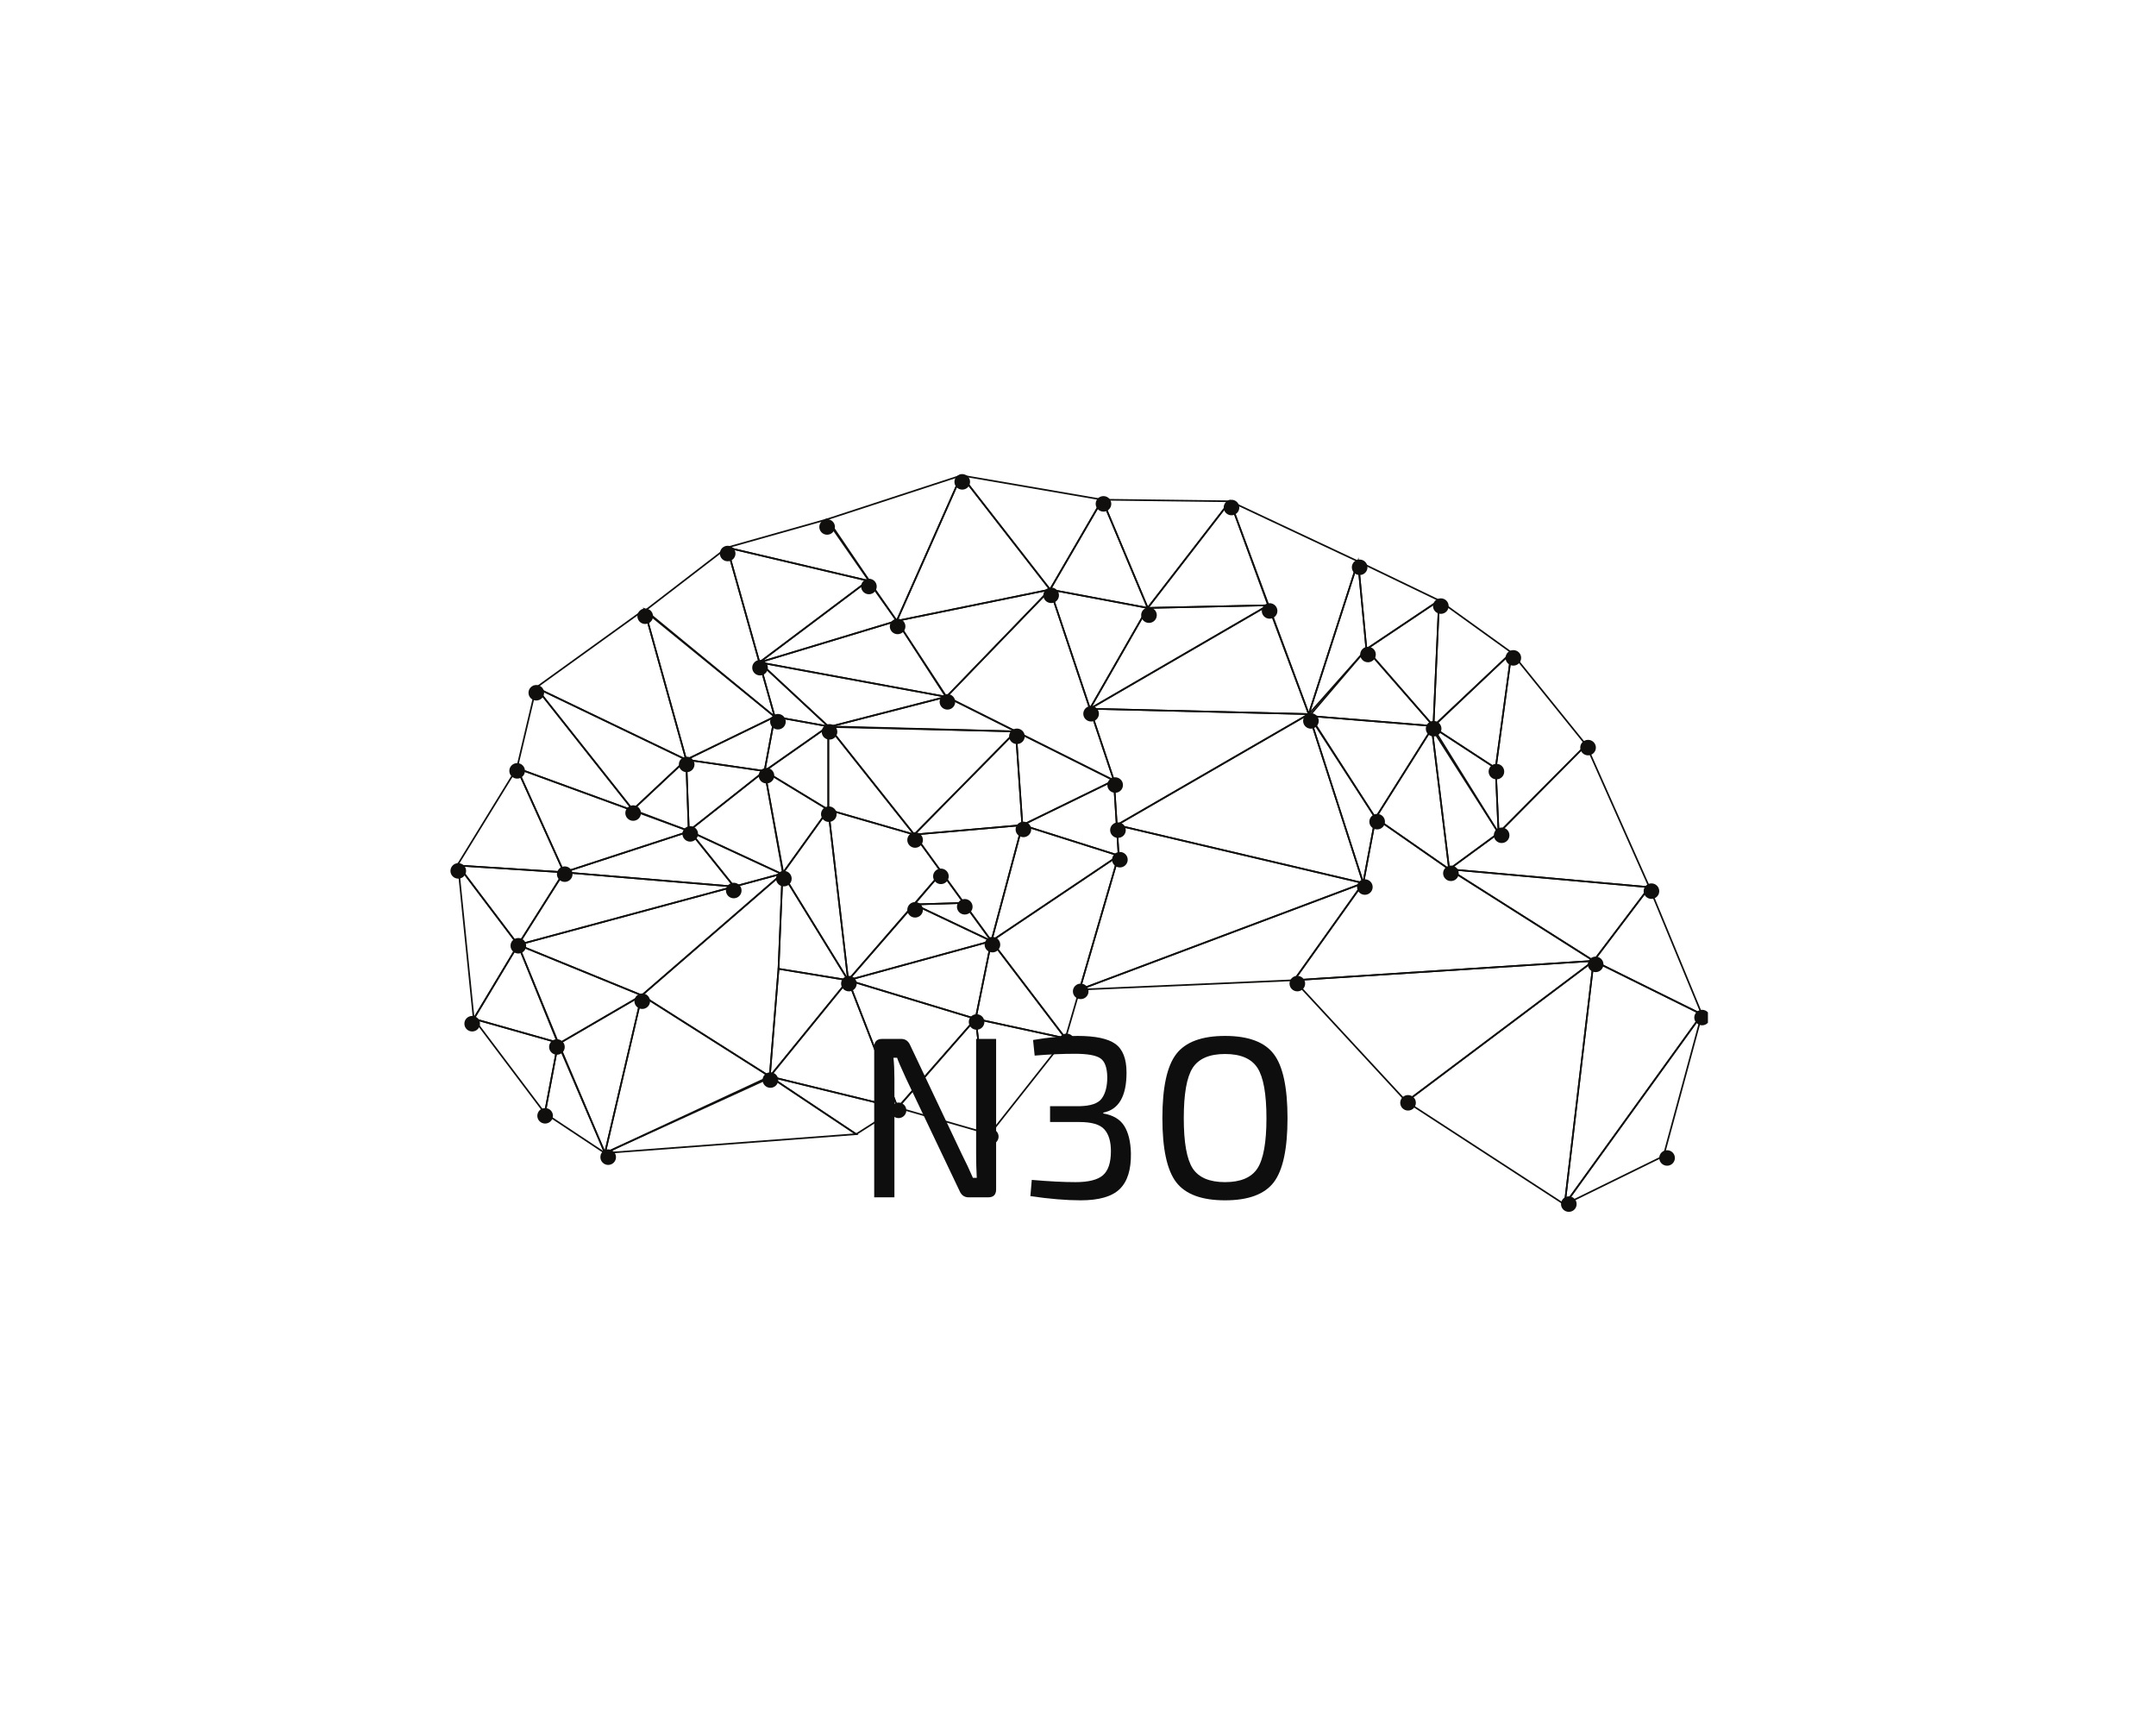 <?xml version="1.0" encoding="UTF-8"?>
<svg xmlns="http://www.w3.org/2000/svg" xmlns:xlink="http://www.w3.org/1999/xlink" width="315pt" height="252pt" viewBox="0 0 315 252" version="1.2">
<defs>
<g>
<symbol overflow="visible" id="glyph0-0">
<path style="stroke:none;" d=""/>
</symbol>
<symbol overflow="visible" id="glyph0-1">
<path style="stroke:none;" d="M 20.734 -23.141 L 20.734 -1.172 C 20.734 -0.391 20.352 0 19.594 0 L 16.703 0 C 16.098 0 15.66 -0.312 15.391 -0.938 L 7.578 -17.344 C 6.816 -19 6.379 -20.016 6.266 -20.391 L 5.734 -20.391 C 5.828 -19.492 5.875 -18.477 5.875 -17.344 L 5.875 0 L 2.922 0 L 2.922 -21.969 C 2.922 -22.75 3.312 -23.141 4.094 -23.141 L 6.875 -23.141 C 7.477 -23.141 7.914 -22.828 8.188 -22.203 L 15.766 -6.203 C 16.328 -5.109 16.852 -3.988 17.344 -2.844 L 17.906 -2.844 C 17.844 -4.051 17.812 -5.227 17.812 -6.375 L 17.812 -23.141 Z M 20.734 -23.141 "/>
</symbol>
<symbol overflow="visible" id="glyph0-2">
<path style="stroke:none;" d="M 2.375 -20.703 L 2.141 -22.984 C 4.422 -23.379 6.594 -23.578 8.656 -23.578 C 11.25 -23.578 13.086 -23.188 14.172 -22.406 C 15.254 -21.625 15.797 -20.227 15.797 -18.219 C 15.797 -14.77 14.664 -12.82 12.406 -12.375 L 12.406 -12.25 C 13.844 -12 14.863 -11.391 15.469 -10.422 C 16.07 -9.461 16.395 -8.133 16.438 -6.438 C 16.477 -4.039 15.93 -2.297 14.797 -1.203 C 13.672 -0.109 11.77 0.438 9.094 0.438 C 7.008 0.438 4.562 0.234 1.75 -0.172 L 1.953 -2.547 C 4.473 -2.328 6.609 -2.219 8.359 -2.219 C 10.234 -2.219 11.562 -2.551 12.344 -3.219 C 13.125 -3.895 13.516 -5.07 13.516 -6.75 C 13.516 -8.156 13.195 -9.211 12.562 -9.922 C 11.926 -10.641 10.711 -11 8.922 -11 L 4.625 -11 L 4.625 -13.312 L 8.922 -13.312 C 10.578 -13.344 11.664 -13.723 12.188 -14.453 C 12.719 -15.191 12.984 -16.223 12.984 -17.547 C 12.961 -18.953 12.625 -19.875 11.969 -20.312 C 11.32 -20.75 10.082 -20.969 8.25 -20.969 C 6.395 -20.969 4.438 -20.879 2.375 -20.703 Z M 2.375 -20.703 "/>
</symbol>
<symbol overflow="visible" id="glyph0-3">
<path style="stroke:none;" d="M 4.078 -20.938 C 5.43 -22.695 7.805 -23.578 11.203 -23.578 C 14.598 -23.578 16.969 -22.695 18.312 -20.938 C 19.656 -19.188 20.328 -16.062 20.328 -11.562 C 20.328 -7.07 19.656 -3.945 18.312 -2.188 C 16.969 -0.438 14.598 0.438 11.203 0.438 C 7.805 0.438 5.43 -0.438 4.078 -2.188 C 2.723 -3.945 2.047 -7.07 2.047 -11.562 C 2.047 -16.062 2.723 -19.188 4.078 -20.938 Z M 15.938 -18.906 C 15.062 -20.258 13.484 -20.938 11.203 -20.938 C 8.922 -20.938 7.344 -20.258 6.469 -18.906 C 5.602 -17.551 5.172 -15.102 5.172 -11.562 C 5.172 -8.031 5.602 -5.586 6.469 -4.234 C 7.344 -2.891 8.922 -2.219 11.203 -2.219 C 13.484 -2.219 15.062 -2.891 15.938 -4.234 C 16.812 -5.586 17.25 -8.031 17.25 -11.562 C 17.25 -15.102 16.812 -17.551 15.938 -18.906 Z M 15.938 -18.906 "/>
</symbol>
</g>
<clipPath id="clip1">
  <path d="M 65.785 145 L 85 145 L 85 167 L 65.785 167 Z M 65.785 145 "/>
</clipPath>
<clipPath id="clip2">
  <path d="M 65.785 135 L 85 135 L 85 157 L 65.785 157 Z M 65.785 135 "/>
</clipPath>
<clipPath id="clip3">
  <path d="M 65.785 123 L 80 123 L 80 153 L 65.785 153 Z M 65.785 123 "/>
</clipPath>
<clipPath id="clip4">
  <path d="M 65.785 123 L 86 123 L 86 142 L 65.785 142 Z M 65.785 123 "/>
</clipPath>
<clipPath id="clip5">
  <path d="M 65.785 109 L 86 109 L 86 132 L 65.785 132 Z M 65.785 109 "/>
</clipPath>
<clipPath id="clip6">
  <path d="M 117 69.273 L 144 69.273 L 144 95 L 117 95 Z M 117 69.273 "/>
</clipPath>
<clipPath id="clip7">
  <path d="M 127 69.273 L 157 69.273 L 157 95 L 127 95 Z M 127 69.273 "/>
</clipPath>
<clipPath id="clip8">
  <path d="M 137 69.273 L 165 69.273 L 165 91 L 137 91 Z M 137 69.273 "/>
</clipPath>
<clipPath id="clip9">
  <path d="M 229 126 L 249.535 126 L 249.535 153 L 229 153 Z M 229 126 "/>
</clipPath>
<clipPath id="clip10">
  <path d="M 225 137 L 249.535 137 L 249.535 177.051 L 225 177.051 Z M 225 137 "/>
</clipPath>
<clipPath id="clip11">
  <path d="M 202 137 L 237 137 L 237 177.051 L 202 177.051 Z M 202 137 "/>
</clipPath>
<clipPath id="clip12">
  <path d="M 225 145 L 249.535 145 L 249.535 177.051 L 225 177.051 Z M 225 145 "/>
</clipPath>
<clipPath id="clip13">
  <path d="M 65.785 126 L 69 126 L 69 129 L 65.785 129 Z M 65.785 126 "/>
</clipPath>
<clipPath id="clip14">
  <path d="M 247 147 L 249.535 147 L 249.535 150 L 247 150 Z M 247 147 "/>
</clipPath>
<clipPath id="clip15">
  <path d="M 228 174 L 231 174 L 231 177.051 L 228 177.051 Z M 228 174 "/>
</clipPath>
<clipPath id="clip16">
  <path d="M 139 69.273 L 142 69.273 L 142 72 L 139 72 Z M 139 69.273 "/>
</clipPath>
</defs>
<g id="surface1">
<rect x="0" y="0" width="315" height="252" style="fill:rgb(100%,100%,100%);fill-opacity:1;stroke:none;"/>
<rect x="0" y="0" width="315" height="252" style="fill:rgb(100%,100%,100%);fill-opacity:1;stroke:none;"/>
<path style="fill:none;stroke-width:5;stroke-linecap:butt;stroke-linejoin:miter;stroke:rgb(6.27%,5.879%,5.099%);stroke-opacity:1;stroke-miterlimit:10;" d="M 1572.448 1311.181 L 1852.668 1230.698 L 1809.607 1581.693 Z M 1572.448 1311.181 " transform="matrix(0.048,0,0,-0.048,55.68,224.76)"/>
<path style="fill:none;stroke-width:5;stroke-linecap:butt;stroke-linejoin:miter;stroke:rgb(6.27%,5.879%,5.099%);stroke-opacity:1;stroke-miterlimit:10;" d="M 1809.607 1581.693 L 1572.448 1311.181 L 1421.573 1699.182 Z M 1809.607 1581.693 " transform="matrix(0.048,0,0,-0.048,55.68,224.76)"/>
<path style="fill:none;stroke-width:5;stroke-linecap:butt;stroke-linejoin:miter;stroke:rgb(6.27%,5.879%,5.099%);stroke-opacity:1;stroke-miterlimit:10;" d="M 1809.607 1581.693 L 1857.705 1818.473 L 1421.573 1699.182 Z M 1809.607 1581.693 " transform="matrix(0.048,0,0,-0.048,55.68,224.76)"/>
<path style="fill:none;stroke-width:5;stroke-linecap:butt;stroke-linejoin:miter;stroke:rgb(6.27%,5.879%,5.099%);stroke-opacity:1;stroke-miterlimit:10;" d="M 1857.705 1818.473 L 1622.739 1929.822 L 1421.573 1699.182 Z M 1857.705 1818.473 " transform="matrix(0.048,0,0,-0.048,55.68,224.76)"/>
<path style="fill:none;stroke-width:5;stroke-linecap:butt;stroke-linejoin:miter;stroke:rgb(6.27%,5.879%,5.099%);stroke-opacity:1;stroke-miterlimit:10;" d="M 1622.739 1929.822 L 1772.721 1934.407 L 1857.705 1818.473 Z M 1622.739 1929.822 " transform="matrix(0.048,0,0,-0.048,55.68,224.76)"/>
<path style="fill:none;stroke-width:5;stroke-linecap:butt;stroke-linejoin:miter;stroke:rgb(6.27%,5.879%,5.099%);stroke-opacity:1;stroke-miterlimit:10;" d="M 1809.607 1581.693 L 2083.164 1522.416 L 1852.668 1230.698 Z M 1809.607 1581.693 " transform="matrix(0.048,0,0,-0.048,55.68,224.76)"/>
<path style="fill:none;stroke-width:5;stroke-linecap:butt;stroke-linejoin:miter;stroke:rgb(6.27%,5.879%,5.099%);stroke-opacity:1;stroke-miterlimit:10;" d="M 1809.607 1581.693 L 1857.705 1818.473 L 2083.164 1522.416 Z M 1809.607 1581.693 " transform="matrix(0.048,0,0,-0.048,55.68,224.76)"/>
<path style="fill:none;stroke-width:5;stroke-linecap:butt;stroke-linejoin:miter;stroke:rgb(6.27%,5.879%,5.099%);stroke-opacity:1;stroke-miterlimit:10;" d="M 2083.164 1522.416 L 2245.008 2078.587 L 1857.705 1818.473 Z M 2083.164 1522.416 " transform="matrix(0.048,0,0,-0.048,55.68,224.76)"/>
<path style="fill:none;stroke-width:5;stroke-linecap:butt;stroke-linejoin:miter;stroke:rgb(6.27%,5.879%,5.099%);stroke-opacity:1;stroke-miterlimit:10;" d="M 2245.008 2078.587 L 1951.87 2171.269 L 1857.705 1818.473 Z M 2245.008 2078.587 " transform="matrix(0.048,0,0,-0.048,55.68,224.76)"/>
<path style="fill:none;stroke-width:5;stroke-linecap:butt;stroke-linejoin:miter;stroke:rgb(6.27%,5.879%,5.099%);stroke-opacity:1;stroke-miterlimit:10;" d="M 1951.87 2171.269 L 1622.739 2142.531 L 1857.705 1818.473 Z M 1951.87 2171.269 " transform="matrix(0.048,0,0,-0.048,55.68,224.76)"/>
<path style="fill:none;stroke-width:5;stroke-linecap:butt;stroke-linejoin:miter;stroke:rgb(6.27%,5.879%,5.099%);stroke-opacity:1;stroke-miterlimit:10;" d="M 1572.448 1311.181 L 1183.032 1406.155 L 1421.573 1699.182 Z M 1572.448 1311.181 " transform="matrix(0.048,0,0,-0.048,55.68,224.76)"/>
<path style="fill:none;stroke-width:5;stroke-linecap:butt;stroke-linejoin:miter;stroke:rgb(6.27%,5.879%,5.099%);stroke-opacity:1;stroke-miterlimit:10;" d="M 1572.448 1311.181 L 1446.028 1230.698 L 1183.032 1406.155 Z M 1572.448 1311.181 " transform="matrix(0.048,0,0,-0.048,55.68,224.76)"/>
<path style="fill:none;stroke-width:5;stroke-linecap:butt;stroke-linejoin:miter;stroke:rgb(6.27%,5.879%,5.099%);stroke-opacity:1;stroke-miterlimit:10;" d="M 1183.032 1406.155 L 1209.681 1733.897 L 1421.573 1699.182 Z M 1183.032 1406.155 " transform="matrix(0.048,0,0,-0.048,55.68,224.76)"/>
<path style="fill:none;stroke-width:5;stroke-linecap:butt;stroke-linejoin:miter;stroke:rgb(6.27%,5.879%,5.099%);stroke-opacity:1;stroke-miterlimit:10;" d="M 1209.681 1733.897 L 1221.787 2023.977 L 1421.573 1699.182 Z M 1209.681 1733.897 " transform="matrix(0.048,0,0,-0.048,55.68,224.76)"/>
<path style="fill:none;stroke-width:5;stroke-linecap:butt;stroke-linejoin:miter;stroke:rgb(6.27%,5.879%,5.099%);stroke-opacity:1;stroke-miterlimit:10;" d="M 1221.787 2023.977 L 1361.206 2217.937 L 1421.573 1699.182 Z M 1221.787 2023.977 " transform="matrix(0.048,0,0,-0.048,55.68,224.76)"/>
<path style="fill:none;stroke-width:5;stroke-linecap:butt;stroke-linejoin:miter;stroke:rgb(6.27%,5.879%,5.099%);stroke-opacity:1;stroke-miterlimit:10;" d="M 1622.739 2142.531 L 1361.206 2217.937 L 1421.573 1699.182 L 1706.099 2027.662 Z M 1622.739 2142.531 " transform="matrix(0.048,0,0,-0.048,55.68,224.76)"/>
<path style="fill:none;stroke-width:5;stroke-linecap:butt;stroke-linejoin:miter;stroke:rgb(6.27%,5.879%,5.099%);stroke-opacity:1;stroke-miterlimit:10;" d="M 1706.099 2027.662 L 1773.696 1934.407 L 1622.739 1929.822 Z M 1706.099 2027.662 " transform="matrix(0.048,0,0,-0.048,55.68,224.76)"/>
<path style="fill:none;stroke-width:5;stroke-linecap:butt;stroke-linejoin:miter;stroke:rgb(6.27%,5.879%,5.099%);stroke-opacity:1;stroke-miterlimit:10;" d="M 1221.787 2023.977 L 793.536 1653.169 L 1183.032 1406.155 L 1209.681 1733.897 Z M 1221.787 2023.977 " transform="matrix(0.048,0,0,-0.048,55.68,224.76)"/>
<path style="fill:none;stroke-width:5;stroke-linecap:butt;stroke-linejoin:miter;stroke:rgb(6.27%,5.879%,5.099%);stroke-opacity:1;stroke-miterlimit:10;" d="M 1183.032 1406.155 L 681.415 1173.141 L 793.536 1653.169 Z M 1183.032 1406.155 " transform="matrix(0.048,0,0,-0.048,55.68,224.76)"/>
<path style="fill:none;stroke-width:5;stroke-linecap:butt;stroke-linejoin:miter;stroke:rgb(6.27%,5.879%,5.099%);stroke-opacity:1;stroke-miterlimit:10;" d="M 793.536 1653.169 L 417.039 1806.929 L 539.152 1505.141 Z M 793.536 1653.169 " transform="matrix(0.048,0,0,-0.048,55.68,224.76)"/>
<path style="fill:none;stroke-width:5;stroke-linecap:butt;stroke-linejoin:miter;stroke:rgb(6.27%,5.879%,5.099%);stroke-opacity:1;stroke-miterlimit:10;" d="M 539.152 1505.141 L 681.415 1173.141 L 793.536 1653.169 Z M 539.152 1505.141 " transform="matrix(0.048,0,0,-0.048,55.68,224.76)"/>
<path style="fill:none;stroke-width:5;stroke-linecap:butt;stroke-linejoin:miter;stroke:rgb(6.27%,5.879%,5.099%);stroke-opacity:1;stroke-miterlimit:10;" d="M 681.415 1173.141 L 539.152 1508.989 L 498.448 1294.396 Z M 681.415 1173.141 " transform="matrix(0.048,0,0,-0.048,55.68,224.76)"/>
<path style="fill:none;stroke-width:5;stroke-linecap:butt;stroke-linejoin:miter;stroke:rgb(6.27%,5.879%,5.099%);stroke-opacity:1;stroke-miterlimit:10;" d="M 1446.028 1230.698 L 1186.526 1403.862 L 681.415 1173.141 Z M 1446.028 1230.698 " transform="matrix(0.048,0,0,-0.048,55.68,224.76)"/>
<path style="fill:none;stroke-width:5;stroke-linecap:butt;stroke-linejoin:miter;stroke:rgb(6.27%,5.879%,5.099%);stroke-opacity:1;stroke-miterlimit:10;" d="M 1221.787 2023.977 L 793.536 1653.169 L 417.039 1806.929 Z M 1221.787 2023.977 " transform="matrix(0.048,0,0,-0.048,55.68,224.76)"/>
<path style="fill:none;stroke-width:5;stroke-linecap:butt;stroke-linejoin:miter;stroke:rgb(6.27%,5.879%,5.099%);stroke-opacity:1;stroke-miterlimit:10;" d="M 417.039 1806.929 L 556.458 2027.662 L 1074.406 1984.186 Z M 417.039 1806.929 " transform="matrix(0.048,0,0,-0.048,55.68,224.76)"/>
<path style="fill:none;stroke-width:5;stroke-linecap:butt;stroke-linejoin:miter;stroke:rgb(6.27%,5.879%,5.099%);stroke-opacity:1;stroke-miterlimit:10;" d="M 556.458 2027.662 L 939.374 2152.602 L 1074.406 1984.186 Z M 556.458 2027.662 " transform="matrix(0.048,0,0,-0.048,55.68,224.76)"/>
<g clip-path="url(#clip1)" clip-rule="nonzero">
<path style="fill:none;stroke-width:5;stroke-linecap:butt;stroke-linejoin:miter;stroke:rgb(6.27%,5.879%,5.099%);stroke-opacity:1;stroke-miterlimit:10;" d="M 498.448 1294.396 L 281.925 1581.693 L 539.152 1508.989 Z M 498.448 1294.396 " transform="matrix(0.048,0,0,-0.048,55.68,224.76)"/>
</g>
<g clip-path="url(#clip2)" clip-rule="nonzero">
<path style="fill:none;stroke-width:5;stroke-linecap:butt;stroke-linejoin:miter;stroke:rgb(6.27%,5.879%,5.099%);stroke-opacity:1;stroke-miterlimit:10;" d="M 539.152 1508.989 L 417.039 1806.929 L 281.925 1581.693 Z M 539.152 1508.989 " transform="matrix(0.048,0,0,-0.048,55.68,224.76)"/>
</g>
<g clip-path="url(#clip3)" clip-rule="nonzero">
<path style="fill:none;stroke-width:5;stroke-linecap:butt;stroke-linejoin:miter;stroke:rgb(6.27%,5.879%,5.099%);stroke-opacity:1;stroke-miterlimit:10;" d="M 281.925 1581.693 L 234.477 2048.376 L 417.039 1806.929 Z M 281.925 1581.693 " transform="matrix(0.048,0,0,-0.048,55.68,224.76)"/>
</g>
<g clip-path="url(#clip4)" clip-rule="nonzero">
<path style="fill:none;stroke-width:5;stroke-linecap:butt;stroke-linejoin:miter;stroke:rgb(6.27%,5.879%,5.099%);stroke-opacity:1;stroke-miterlimit:10;" d="M 234.477 2048.376 L 556.458 2027.662 L 417.039 1806.929 Z M 234.477 2048.376 " transform="matrix(0.048,0,0,-0.048,55.68,224.76)"/>
</g>
<g clip-path="url(#clip5)" clip-rule="nonzero">
<path style="fill:none;stroke-width:5;stroke-linecap:butt;stroke-linejoin:miter;stroke:rgb(6.27%,5.879%,5.099%);stroke-opacity:1;stroke-miterlimit:10;" d="M 556.458 2027.662 L 413.464 2344.433 L 231.634 2048.376 Z M 556.458 2027.662 " transform="matrix(0.048,0,0,-0.048,55.68,224.76)"/>
</g>
<path style="fill:none;stroke-width:5;stroke-linecap:butt;stroke-linejoin:miter;stroke:rgb(6.27%,5.879%,5.099%);stroke-opacity:1;stroke-miterlimit:10;" d="M 413.464 2344.433 L 556.458 2027.662 L 939.374 2152.602 Z M 413.464 2344.433 " transform="matrix(0.048,0,0,-0.048,55.68,224.76)"/>
<path style="fill:none;stroke-width:5;stroke-linecap:butt;stroke-linejoin:miter;stroke:rgb(6.27%,5.879%,5.099%);stroke-opacity:1;stroke-miterlimit:10;" d="M 413.464 2344.433 L 471.636 2589.728 L 768.349 2214.99 Z M 413.464 2344.433 " transform="matrix(0.048,0,0,-0.048,55.68,224.76)"/>
<path style="fill:none;stroke-width:5;stroke-linecap:butt;stroke-linejoin:miter;stroke:rgb(6.27%,5.879%,5.099%);stroke-opacity:1;stroke-miterlimit:10;" d="M 928.649 2370.305 L 471.636 2589.728 L 765.993 2217.937 Z M 928.649 2370.305 " transform="matrix(0.048,0,0,-0.048,55.68,224.76)"/>
<path style="fill:none;stroke-width:5;stroke-linecap:butt;stroke-linejoin:miter;stroke:rgb(6.27%,5.879%,5.099%);stroke-opacity:1;stroke-miterlimit:10;" d="M 928.649 2370.305 L 765.993 2217.937 L 936.611 2153.584 Z M 928.649 2370.305 " transform="matrix(0.048,0,0,-0.048,55.68,224.76)"/>
<path style="fill:none;stroke-width:5;stroke-linecap:butt;stroke-linejoin:miter;stroke:rgb(6.27%,5.879%,5.099%);stroke-opacity:1;stroke-miterlimit:10;" d="M 928.649 2370.305 L 471.636 2589.728 L 801.417 2827.327 Z M 928.649 2370.305 " transform="matrix(0.048,0,0,-0.048,55.68,224.76)"/>
<path style="fill:none;stroke-width:5;stroke-linecap:butt;stroke-linejoin:miter;stroke:rgb(6.27%,5.879%,5.099%);stroke-opacity:1;stroke-miterlimit:10;" d="M 936.611 2153.584 L 1167.189 2335.836 L 1223.981 2020.538 Z M 936.611 2153.584 " transform="matrix(0.048,0,0,-0.048,55.68,224.76)"/>
<path style="fill:none;stroke-width:5;stroke-linecap:butt;stroke-linejoin:miter;stroke:rgb(6.27%,5.879%,5.099%);stroke-opacity:1;stroke-miterlimit:10;" d="M 1074.406 1984.186 L 1218.456 2023.077 L 939.78 2152.192 Z M 1074.406 1984.186 " transform="matrix(0.048,0,0,-0.048,55.68,224.76)"/>
<path style="fill:none;stroke-width:5;stroke-linecap:butt;stroke-linejoin:miter;stroke:rgb(6.27%,5.879%,5.099%);stroke-opacity:1;stroke-miterlimit:10;" d="M 1223.981 2026.925 L 1167.189 2335.836 L 1361.206 2217.937 Z M 1223.981 2026.925 " transform="matrix(0.048,0,0,-0.048,55.68,224.76)"/>
<path style="fill:none;stroke-width:5;stroke-linecap:butt;stroke-linejoin:miter;stroke:rgb(6.27%,5.879%,5.099%);stroke-opacity:1;stroke-miterlimit:10;" d="M 1361.206 2217.937 L 1361.206 2471.829 L 1167.189 2335.836 Z M 1361.206 2217.937 " transform="matrix(0.048,0,0,-0.048,55.68,224.76)"/>
<path style="fill:none;stroke-width:5;stroke-linecap:butt;stroke-linejoin:miter;stroke:rgb(6.27%,5.879%,5.099%);stroke-opacity:1;stroke-miterlimit:10;" d="M 1361.206 2471.829 L 1198.063 2501.14 L 1167.189 2335.836 Z M 1361.206 2471.829 " transform="matrix(0.048,0,0,-0.048,55.68,224.76)"/>
<path style="fill:none;stroke-width:5;stroke-linecap:butt;stroke-linejoin:miter;stroke:rgb(6.27%,5.879%,5.099%);stroke-opacity:1;stroke-miterlimit:10;" d="M 936.611 2153.584 L 1167.189 2335.836 L 928.649 2370.305 Z M 936.611 2153.584 " transform="matrix(0.048,0,0,-0.048,55.68,224.76)"/>
<path style="fill:none;stroke-width:5;stroke-linecap:butt;stroke-linejoin:miter;stroke:rgb(6.27%,5.879%,5.099%);stroke-opacity:1;stroke-miterlimit:10;" d="M 928.649 2370.305 L 1198.063 2501.14 L 1167.189 2335.836 Z M 928.649 2370.305 " transform="matrix(0.048,0,0,-0.048,55.68,224.76)"/>
<path style="fill:none;stroke-width:5;stroke-linecap:butt;stroke-linejoin:miter;stroke:rgb(6.27%,5.879%,5.099%);stroke-opacity:1;stroke-miterlimit:10;" d="M 1198.063 2501.14 L 801.417 2827.327 L 928.649 2370.305 Z M 1198.063 2501.14 " transform="matrix(0.048,0,0,-0.048,55.68,224.76)"/>
<path style="fill:none;stroke-width:5;stroke-linecap:butt;stroke-linejoin:miter;stroke:rgb(6.27%,5.879%,5.099%);stroke-opacity:1;stroke-miterlimit:10;" d="M 1361.206 2471.829 L 1622.739 2142.531 L 1361.206 2217.937 Z M 1361.206 2471.829 " transform="matrix(0.048,0,0,-0.048,55.68,224.76)"/>
<path style="fill:none;stroke-width:5;stroke-linecap:butt;stroke-linejoin:miter;stroke:rgb(6.27%,5.879%,5.099%);stroke-opacity:1;stroke-miterlimit:10;" d="M 1622.739 2142.531 L 1932.127 2456.355 L 1361.206 2471.829 Z M 1622.739 2142.531 " transform="matrix(0.048,0,0,-0.048,55.68,224.76)"/>
<path style="fill:none;stroke-width:5;stroke-linecap:butt;stroke-linejoin:miter;stroke:rgb(6.27%,5.879%,5.099%);stroke-opacity:1;stroke-miterlimit:10;" d="M 1198.063 2501.14 L 1053.2 3016.047 L 802.554 2823.315 Z M 1198.063 2501.14 " transform="matrix(0.048,0,0,-0.048,55.68,224.76)"/>
<path style="fill:none;stroke-width:5;stroke-linecap:butt;stroke-linejoin:miter;stroke:rgb(6.27%,5.879%,5.099%);stroke-opacity:1;stroke-miterlimit:10;" d="M 1053.2 3016.047 L 1358.85 3102.26 L 1486.733 2913.949 Z M 1053.2 3016.047 " transform="matrix(0.048,0,0,-0.048,55.68,224.76)"/>
<path style="fill:none;stroke-width:5;stroke-linecap:butt;stroke-linejoin:miter;stroke:rgb(6.27%,5.879%,5.099%);stroke-opacity:1;stroke-miterlimit:10;" d="M 1482.426 2915.096 L 1151.509 2666.526 L 1053.2 3016.047 Z M 1482.426 2915.096 " transform="matrix(0.048,0,0,-0.048,55.68,224.76)"/>
<path style="fill:none;stroke-width:5;stroke-linecap:butt;stroke-linejoin:miter;stroke:rgb(6.27%,5.879%,5.099%);stroke-opacity:1;stroke-miterlimit:10;" d="M 1151.509 2666.526 L 1569.604 2792.858 L 1482.426 2915.096 Z M 1151.509 2666.526 " transform="matrix(0.048,0,0,-0.048,55.68,224.76)"/>
<path style="fill:none;stroke-width:5;stroke-linecap:butt;stroke-linejoin:miter;stroke:rgb(6.27%,5.879%,5.099%);stroke-opacity:1;stroke-miterlimit:10;" d="M 1151.509 2666.526 L 1198.063 2501.14 L 1361.206 2471.829 Z M 1151.509 2666.526 " transform="matrix(0.048,0,0,-0.048,55.68,224.76)"/>
<path style="fill:none;stroke-width:5;stroke-linecap:butt;stroke-linejoin:miter;stroke:rgb(6.27%,5.879%,5.099%);stroke-opacity:1;stroke-miterlimit:10;" d="M 1151.509 2666.526 L 1569.604 2792.858 L 1719.098 2561.891 Z M 1151.509 2666.526 " transform="matrix(0.048,0,0,-0.048,55.68,224.76)"/>
<path style="fill:none;stroke-width:5;stroke-linecap:butt;stroke-linejoin:miter;stroke:rgb(6.27%,5.879%,5.099%);stroke-opacity:1;stroke-miterlimit:10;" d="M 1151.509 2666.526 L 1362.669 2470.028 L 1719.098 2561.891 Z M 1151.509 2666.526 " transform="matrix(0.048,0,0,-0.048,55.68,224.76)"/>
<path style="fill:none;stroke-width:5;stroke-linecap:butt;stroke-linejoin:miter;stroke:rgb(6.27%,5.879%,5.099%);stroke-opacity:1;stroke-miterlimit:10;" d="M 1569.604 2792.858 L 2036.204 2888.159 L 1720.967 2561.891 Z M 1569.604 2792.858 " transform="matrix(0.048,0,0,-0.048,55.68,224.76)"/>
<path style="fill:none;stroke-width:5;stroke-linecap:butt;stroke-linejoin:miter;stroke:rgb(6.27%,5.879%,5.099%);stroke-opacity:1;stroke-miterlimit:10;" d="M 2036.204 2888.159 L 2230.627 2307.18 L 1720.967 2561.891 Z M 2036.204 2888.159 " transform="matrix(0.048,0,0,-0.048,55.68,224.76)"/>
<path style="fill:none;stroke-width:5;stroke-linecap:butt;stroke-linejoin:miter;stroke:rgb(6.27%,5.879%,5.099%);stroke-opacity:1;stroke-miterlimit:10;" d="M 1622.739 2142.531 L 1932.127 2456.355 L 1951.87 2171.269 Z M 1622.739 2142.531 " transform="matrix(0.048,0,0,-0.048,55.68,224.76)"/>
<path style="fill:none;stroke-width:5;stroke-linecap:butt;stroke-linejoin:miter;stroke:rgb(6.27%,5.879%,5.099%);stroke-opacity:1;stroke-miterlimit:10;" d="M 1362.669 2470.028 L 1720.967 2561.891 L 1932.127 2456.355 Z M 1362.669 2470.028 " transform="matrix(0.048,0,0,-0.048,55.68,224.76)"/>
<path style="fill:none;stroke-width:5;stroke-linecap:butt;stroke-linejoin:miter;stroke:rgb(6.27%,5.879%,5.099%);stroke-opacity:1;stroke-miterlimit:10;" d="M 1932.127 2456.355 L 2230.627 2307.18 L 1951.87 2171.269 Z M 1932.127 2456.355 " transform="matrix(0.048,0,0,-0.048,55.68,224.76)"/>
<path style="fill:none;stroke-width:5;stroke-linecap:butt;stroke-linejoin:miter;stroke:rgb(6.27%,5.879%,5.099%);stroke-opacity:1;stroke-miterlimit:10;" d="M 2230.627 2307.18 L 2245.008 2078.587 L 1951.87 2171.269 Z M 2230.627 2307.18 " transform="matrix(0.048,0,0,-0.048,55.68,224.76)"/>
<g clip-path="url(#clip6)" clip-rule="nonzero">
<path style="fill:none;stroke-width:5;stroke-linecap:butt;stroke-linejoin:miter;stroke:rgb(6.27%,5.879%,5.099%);stroke-opacity:1;stroke-miterlimit:10;" d="M 1355.357 3101.359 L 1765.977 3235.469 L 1569.604 2792.858 Z M 1355.357 3101.359 " transform="matrix(0.048,0,0,-0.048,55.68,224.76)"/>
</g>
<g clip-path="url(#clip7)" clip-rule="nonzero">
<path style="fill:none;stroke-width:5;stroke-linecap:butt;stroke-linejoin:miter;stroke:rgb(6.27%,5.879%,5.099%);stroke-opacity:1;stroke-miterlimit:10;" d="M 1765.977 3235.469 L 2036.204 2888.159 L 1569.604 2792.858 Z M 1765.977 3235.469 " transform="matrix(0.048,0,0,-0.048,55.68,224.76)"/>
</g>
<g clip-path="url(#clip8)" clip-rule="nonzero">
<path style="fill:none;stroke-width:5;stroke-linecap:butt;stroke-linejoin:miter;stroke:rgb(6.27%,5.879%,5.099%);stroke-opacity:1;stroke-miterlimit:10;" d="M 1765.977 3235.469 L 2195.204 3161.701 L 2036.204 2888.159 Z M 1765.977 3235.469 " transform="matrix(0.048,0,0,-0.048,55.68,224.76)"/>
</g>
<path style="fill:none;stroke-width:5;stroke-linecap:butt;stroke-linejoin:miter;stroke:rgb(6.27%,5.879%,5.099%);stroke-opacity:1;stroke-miterlimit:10;" d="M 2195.204 3161.701 L 2333.404 2832.321 L 2036.204 2888.159 Z M 2195.204 3161.701 " transform="matrix(0.048,0,0,-0.048,55.68,224.76)"/>
<path style="fill:none;stroke-width:5;stroke-linecap:butt;stroke-linejoin:miter;stroke:rgb(6.27%,5.879%,5.099%);stroke-opacity:1;stroke-miterlimit:10;" d="M 2195.204 3161.701 L 2584.213 3156.87 L 2333.404 2832.321 Z M 2195.204 3161.701 " transform="matrix(0.048,0,0,-0.048,55.68,224.76)"/>
<path style="fill:none;stroke-width:5;stroke-linecap:butt;stroke-linejoin:miter;stroke:rgb(6.27%,5.879%,5.099%);stroke-opacity:1;stroke-miterlimit:10;" d="M 2584.213 3156.87 L 2699.989 2840.263 L 2333.404 2832.321 Z M 2584.213 3156.87 " transform="matrix(0.048,0,0,-0.048,55.68,224.76)"/>
<path style="fill:none;stroke-width:5;stroke-linecap:butt;stroke-linejoin:miter;stroke:rgb(6.27%,5.879%,5.099%);stroke-opacity:1;stroke-miterlimit:10;" d="M 2333.404 2832.321 L 2157.586 2525.457 L 2036.204 2888.159 Z M 2333.404 2832.321 " transform="matrix(0.048,0,0,-0.048,55.68,224.76)"/>
<path style="fill:none;stroke-width:5;stroke-linecap:butt;stroke-linejoin:miter;stroke:rgb(6.27%,5.879%,5.099%);stroke-opacity:1;stroke-miterlimit:10;" d="M 2699.989 2840.263 L 2157.586 2525.457 L 2333.404 2832.321 Z M 2699.989 2840.263 " transform="matrix(0.048,0,0,-0.048,55.68,224.76)"/>
<path style="fill:none;stroke-width:5;stroke-linecap:butt;stroke-linejoin:miter;stroke:rgb(6.27%,5.879%,5.099%);stroke-opacity:1;stroke-miterlimit:10;" d="M 2157.586 2525.457 L 2823.728 2509.164 L 2699.989 2840.263 Z M 2157.586 2525.457 " transform="matrix(0.048,0,0,-0.048,55.68,224.76)"/>
<path style="fill:none;stroke-width:5;stroke-linecap:butt;stroke-linejoin:miter;stroke:rgb(6.27%,5.879%,5.099%);stroke-opacity:1;stroke-miterlimit:10;" d="M 2584.213 3156.87 L 2823.728 2509.164 L 2973.71 2973.881 Z M 2584.213 3156.87 " transform="matrix(0.048,0,0,-0.048,55.68,224.76)"/>
<path style="fill:none;stroke-width:5;stroke-linecap:butt;stroke-linejoin:miter;stroke:rgb(6.27%,5.879%,5.099%);stroke-opacity:1;stroke-miterlimit:10;" d="M 2823.728 2509.164 L 2239.239 2171.269 L 2230.627 2307.18 L 2157.586 2525.457 Z M 2823.728 2509.164 " transform="matrix(0.048,0,0,-0.048,55.68,224.76)"/>
<path style="fill:none;stroke-width:5;stroke-linecap:butt;stroke-linejoin:miter;stroke:rgb(6.27%,5.879%,5.099%);stroke-opacity:1;stroke-miterlimit:10;" d="M 2239.239 2171.269 L 2989.471 1994.83 L 2823.728 2509.164 Z M 2239.239 2171.269 " transform="matrix(0.048,0,0,-0.048,55.68,224.76)"/>
<path style="fill:none;stroke-width:5;stroke-linecap:butt;stroke-linejoin:miter;stroke:rgb(6.27%,5.879%,5.099%);stroke-opacity:1;stroke-miterlimit:10;" d="M 2989.471 1994.83 L 2126.306 1670.69 L 2245.008 2078.587 L 2239.239 2171.269 Z M 2989.471 1994.83 " transform="matrix(0.048,0,0,-0.048,55.68,224.76)"/>
<path style="fill:none;stroke-width:5;stroke-linecap:butt;stroke-linejoin:miter;stroke:rgb(6.27%,5.879%,5.099%);stroke-opacity:1;stroke-miterlimit:10;" d="M 2989.471 1994.83 L 2778.961 1699.182 L 2126.306 1670.69 Z M 2989.471 1994.83 " transform="matrix(0.048,0,0,-0.048,55.68,224.76)"/>
<path style="fill:none;stroke-width:5;stroke-linecap:butt;stroke-linejoin:miter;stroke:rgb(6.27%,5.879%,5.099%);stroke-opacity:1;stroke-miterlimit:10;" d="M 2973.71 2973.881 L 2999.058 2706.808 L 2823.728 2509.164 Z M 2973.71 2973.881 " transform="matrix(0.048,0,0,-0.048,55.68,224.76)"/>
<path style="fill:none;stroke-width:5;stroke-linecap:butt;stroke-linejoin:miter;stroke:rgb(6.27%,5.879%,5.099%);stroke-opacity:1;stroke-miterlimit:10;" d="M 2989.471 1994.83 L 2823.728 2509.164 L 3026.845 2192.884 Z M 2989.471 1994.83 " transform="matrix(0.048,0,0,-0.048,55.68,224.76)"/>
<path style="fill:none;stroke-width:5;stroke-linecap:butt;stroke-linejoin:miter;stroke:rgb(6.27%,5.879%,5.099%);stroke-opacity:1;stroke-miterlimit:10;" d="M 2973.71 2973.881 L 3220.374 2855.082 L 2999.058 2706.808 Z M 2973.71 2973.881 " transform="matrix(0.048,0,0,-0.048,55.68,224.76)"/>
<path style="fill:none;stroke-width:5;stroke-linecap:butt;stroke-linejoin:miter;stroke:rgb(6.27%,5.879%,5.099%);stroke-opacity:1;stroke-miterlimit:10;" d="M 3220.374 2855.082 L 3203.15 2472.811 L 2999.058 2706.808 Z M 3220.374 2855.082 " transform="matrix(0.048,0,0,-0.048,55.68,224.76)"/>
<path style="fill:none;stroke-width:5;stroke-linecap:butt;stroke-linejoin:miter;stroke:rgb(6.27%,5.879%,5.099%);stroke-opacity:1;stroke-miterlimit:10;" d="M 3203.15 2472.811 L 2825.597 2503.432 L 2999.058 2706.808 Z M 3203.15 2472.811 " transform="matrix(0.048,0,0,-0.048,55.68,224.76)"/>
<path style="fill:none;stroke-width:5;stroke-linecap:butt;stroke-linejoin:miter;stroke:rgb(6.27%,5.879%,5.099%);stroke-opacity:1;stroke-miterlimit:10;" d="M 3220.374 2855.082 L 3440.716 2696.492 L 3203.15 2472.811 Z M 3220.374 2855.082 " transform="matrix(0.048,0,0,-0.048,55.68,224.76)"/>
<path style="fill:none;stroke-width:5;stroke-linecap:butt;stroke-linejoin:miter;stroke:rgb(6.27%,5.879%,5.099%);stroke-opacity:1;stroke-miterlimit:10;" d="M 3203.15 2472.811 L 3026.845 2192.884 L 2825.597 2503.432 Z M 3203.15 2472.811 " transform="matrix(0.048,0,0,-0.048,55.68,224.76)"/>
<path style="fill:none;stroke-width:5;stroke-linecap:butt;stroke-linejoin:miter;stroke:rgb(6.27%,5.879%,5.099%);stroke-opacity:1;stroke-miterlimit:10;" d="M 3201.038 2469.536 L 3392.617 2344.433 L 3440.716 2696.492 Z M 3201.038 2469.536 " transform="matrix(0.048,0,0,-0.048,55.68,224.76)"/>
<path style="fill:none;stroke-width:5;stroke-linecap:butt;stroke-linejoin:miter;stroke:rgb(6.27%,5.879%,5.099%);stroke-opacity:1;stroke-miterlimit:10;" d="M 3392.617 2344.433 L 3401.473 2147.116 L 3201.038 2469.536 Z M 3392.617 2344.433 " transform="matrix(0.048,0,0,-0.048,55.68,224.76)"/>
<path style="fill:none;stroke-width:5;stroke-linecap:butt;stroke-linejoin:miter;stroke:rgb(6.27%,5.879%,5.099%);stroke-opacity:1;stroke-miterlimit:10;" d="M 3026.845 2192.884 L 3198.438 2465.443 L 3251.004 2036.913 Z M 3026.845 2192.884 " transform="matrix(0.048,0,0,-0.048,55.68,224.76)"/>
<path style="fill:none;stroke-width:5;stroke-linecap:butt;stroke-linejoin:miter;stroke:rgb(6.27%,5.879%,5.099%);stroke-opacity:1;stroke-miterlimit:10;" d="M 3401.473 2147.116 L 3251.004 2036.913 L 3198.438 2465.443 Z M 3401.473 2147.116 " transform="matrix(0.048,0,0,-0.048,55.68,224.76)"/>
<path style="fill:none;stroke-width:5;stroke-linecap:butt;stroke-linejoin:miter;stroke:rgb(6.27%,5.879%,5.099%);stroke-opacity:1;stroke-miterlimit:10;" d="M 3440.716 2696.492 L 3667.8 2415.336 L 3401.473 2147.116 L 3392.617 2344.433 Z M 3440.716 2696.492 " transform="matrix(0.048,0,0,-0.048,55.68,224.76)"/>
<path style="fill:none;stroke-width:5;stroke-linecap:butt;stroke-linejoin:miter;stroke:rgb(6.27%,5.879%,5.099%);stroke-opacity:1;stroke-miterlimit:10;" d="M 3667.8 2415.336 L 3860.355 1982.303 L 3251.004 2036.913 L 3401.473 2147.116 Z M 3667.8 2415.336 " transform="matrix(0.048,0,0,-0.048,55.68,224.76)"/>
<path style="fill:none;stroke-width:5;stroke-linecap:butt;stroke-linejoin:miter;stroke:rgb(6.27%,5.879%,5.099%);stroke-opacity:1;stroke-miterlimit:10;" d="M 3251.004 2036.913 L 3690.793 1758.132 L 3860.355 1982.303 Z M 3251.004 2036.913 " transform="matrix(0.048,0,0,-0.048,55.68,224.76)"/>
<path style="fill:none;stroke-width:5;stroke-linecap:butt;stroke-linejoin:miter;stroke:rgb(6.27%,5.879%,5.099%);stroke-opacity:1;stroke-miterlimit:10;" d="M 2778.961 1699.182 L 3690.793 1758.132 L 3251.004 2036.913 L 3026.845 2192.884 L 2989.471 1994.83 Z M 2778.961 1699.182 " transform="matrix(0.048,0,0,-0.048,55.68,224.76)"/>
<g clip-path="url(#clip9)" clip-rule="nonzero">
<path style="fill:none;stroke-width:5;stroke-linecap:butt;stroke-linejoin:miter;stroke:rgb(6.27%,5.879%,5.099%);stroke-opacity:1;stroke-miterlimit:10;" d="M 3860.355 1982.303 L 4020.329 1595.202 L 3690.793 1758.132 Z M 3860.355 1982.303 " transform="matrix(0.048,0,0,-0.048,55.68,224.76)"/>
</g>
<g clip-path="url(#clip10)" clip-rule="nonzero">
<path style="fill:none;stroke-width:5;stroke-linecap:butt;stroke-linejoin:miter;stroke:rgb(6.27%,5.879%,5.099%);stroke-opacity:1;stroke-miterlimit:10;" d="M 4020.329 1595.202 L 3602.64 1016.515 L 3690.793 1758.132 Z M 4020.329 1595.202 " transform="matrix(0.048,0,0,-0.048,55.68,224.76)"/>
</g>
<path style="fill:none;stroke-width:5;stroke-linecap:butt;stroke-linejoin:miter;stroke:rgb(6.27%,5.879%,5.099%);stroke-opacity:1;stroke-miterlimit:10;" d="M 3690.793 1758.132 L 2778.961 1699.182 L 3120.766 1329.848 Z M 3690.793 1758.132 " transform="matrix(0.048,0,0,-0.048,55.68,224.76)"/>
<g clip-path="url(#clip11)" clip-rule="nonzero">
<path style="fill:none;stroke-width:5;stroke-linecap:butt;stroke-linejoin:miter;stroke:rgb(6.27%,5.879%,5.099%);stroke-opacity:1;stroke-miterlimit:10;" d="M 3690.793 1758.132 L 3120.766 1329.848 L 3602.64 1016.515 Z M 3690.793 1758.132 " transform="matrix(0.048,0,0,-0.048,55.68,224.76)"/>
</g>
<g clip-path="url(#clip12)" clip-rule="nonzero">
<path style="fill:none;stroke-width:5;stroke-linecap:butt;stroke-linejoin:miter;stroke:rgb(6.27%,5.879%,5.099%);stroke-opacity:1;stroke-miterlimit:10;" d="M 4020.329 1595.202 L 3903.497 1164.053 L 3602.64 1016.515 Z M 4020.329 1595.202 " transform="matrix(0.048,0,0,-0.048,55.68,224.76)"/>
</g>
<path style=" stroke:none;fill-rule:nonzero;fill:rgb(6.27%,5.879%,5.099%);fill-opacity:1;" d="M 121.988 76.98 C 121.988 77.609 121.477 78.117 120.844 78.117 C 120.215 78.117 119.703 77.609 119.703 76.98 C 119.703 76.355 120.215 75.848 120.844 75.848 C 121.477 75.848 121.988 76.355 121.988 76.98 "/>
<path style=" stroke:none;fill-rule:nonzero;fill:rgb(6.27%,5.879%,5.099%);fill-opacity:1;" d="M 128.094 85.68 C 128.094 86.305 127.586 86.812 126.953 86.812 C 126.324 86.812 125.812 86.305 125.812 85.68 C 125.812 85.055 126.324 84.547 126.953 84.547 C 127.586 84.547 128.094 85.055 128.094 85.68 "/>
<path style=" stroke:none;fill-rule:nonzero;fill:rgb(6.27%,5.879%,5.099%);fill-opacity:1;" d="M 112.188 97.539 C 112.188 98.164 111.676 98.672 111.043 98.672 C 110.414 98.672 109.902 98.164 109.902 97.539 C 109.902 96.914 110.414 96.406 111.043 96.406 C 111.676 96.406 112.188 96.914 112.188 97.539 "/>
<path style=" stroke:none;fill-rule:nonzero;fill:rgb(6.27%,5.879%,5.099%);fill-opacity:1;" d="M 95.41 90.023 C 95.41 90.652 94.898 91.156 94.266 91.156 C 93.637 91.156 93.125 90.652 93.125 90.023 C 93.125 89.398 93.637 88.891 94.266 88.891 C 94.898 88.891 95.41 89.398 95.41 90.023 "/>
<path style=" stroke:none;fill-rule:nonzero;fill:rgb(6.27%,5.879%,5.099%);fill-opacity:1;" d="M 114.801 105.43 C 114.801 106.059 114.289 106.566 113.656 106.566 C 113.027 106.566 112.516 106.059 112.516 105.43 C 112.516 104.809 113.027 104.297 113.656 104.297 C 114.289 104.297 114.801 104.809 114.801 105.43 "/>
<path style=" stroke:none;fill-rule:nonzero;fill:rgb(6.27%,5.879%,5.099%);fill-opacity:1;" d="M 101.469 111.672 C 101.469 112.297 100.957 112.805 100.328 112.805 C 99.695 112.805 99.184 112.297 99.184 111.672 C 99.184 111.047 99.695 110.539 100.328 110.539 C 100.957 110.539 101.469 111.047 101.469 111.672 "/>
<path style=" stroke:none;fill-rule:nonzero;fill:rgb(6.27%,5.879%,5.099%);fill-opacity:1;" d="M 79.496 101.203 C 79.496 101.828 78.988 102.336 78.355 102.336 C 77.727 102.336 77.215 101.828 77.215 101.203 C 77.215 100.578 77.727 100.07 78.355 100.07 C 78.988 100.07 79.496 100.578 79.496 101.203 "/>
<path style=" stroke:none;fill-rule:nonzero;fill:rgb(6.27%,5.879%,5.099%);fill-opacity:1;" d="M 76.699 112.613 C 76.699 113.242 76.188 113.746 75.559 113.746 C 74.926 113.746 74.414 113.242 74.414 112.613 C 74.414 111.988 74.926 111.48 75.559 111.48 C 76.188 111.48 76.699 111.988 76.699 112.613 "/>
<path style=" stroke:none;fill-rule:nonzero;fill:rgb(6.27%,5.879%,5.099%);fill-opacity:1;" d="M 93.648 118.777 C 93.648 119.402 93.137 119.91 92.508 119.91 C 91.875 119.91 91.363 119.402 91.363 118.777 C 91.363 118.152 91.875 117.645 92.508 117.645 C 93.137 117.645 93.648 118.152 93.648 118.777 "/>
<path style=" stroke:none;fill-rule:nonzero;fill:rgb(6.27%,5.879%,5.099%);fill-opacity:1;" d="M 101.988 121.82 C 101.988 122.445 101.477 122.953 100.844 122.953 C 100.215 122.953 99.703 122.445 99.703 121.82 C 99.703 121.195 100.215 120.688 100.844 120.688 C 101.477 120.688 101.988 121.195 101.988 121.82 "/>
<path style=" stroke:none;fill-rule:nonzero;fill:rgb(6.27%,5.879%,5.099%);fill-opacity:1;" d="M 113.125 113.316 C 113.125 113.941 112.617 114.449 111.984 114.449 C 111.355 114.449 110.844 113.941 110.844 113.316 C 110.844 112.691 111.355 112.184 111.984 112.184 C 112.617 112.184 113.125 112.691 113.125 113.316 "/>
<path style=" stroke:none;fill-rule:nonzero;fill:rgb(6.27%,5.879%,5.099%);fill-opacity:1;" d="M 122.238 118.941 C 122.238 119.566 121.723 120.074 121.094 120.074 C 120.465 120.074 119.953 119.566 119.953 118.941 C 119.953 118.312 120.465 117.805 121.094 117.805 C 121.723 117.805 122.238 118.312 122.238 118.941 "/>
<path style=" stroke:none;fill-rule:nonzero;fill:rgb(6.27%,5.879%,5.099%);fill-opacity:1;" d="M 115.668 128.359 C 115.668 128.988 115.156 129.492 114.527 129.492 C 113.895 129.492 113.383 128.988 113.383 128.359 C 113.383 127.734 113.895 127.227 114.527 127.227 C 115.156 127.227 115.668 127.734 115.668 128.359 "/>
<path style=" stroke:none;fill-rule:nonzero;fill:rgb(6.27%,5.879%,5.099%);fill-opacity:1;" d="M 108.344 130.094 C 108.344 130.719 107.836 131.227 107.203 131.227 C 106.574 131.227 106.062 130.719 106.062 130.094 C 106.062 129.465 106.574 128.957 107.203 128.957 C 107.836 128.957 108.344 129.465 108.344 130.094 "/>
<path style=" stroke:none;fill-rule:nonzero;fill:rgb(6.27%,5.879%,5.099%);fill-opacity:1;" d="M 134.844 122.715 C 134.844 123.34 134.332 123.848 133.699 123.848 C 133.07 123.848 132.559 123.34 132.559 122.715 C 132.559 122.09 133.07 121.582 133.699 121.582 C 134.332 121.582 134.844 122.09 134.844 122.715 "/>
<path style=" stroke:none;fill-rule:nonzero;fill:rgb(6.27%,5.879%,5.099%);fill-opacity:1;" d="M 122.336 106.914 C 122.336 107.539 121.824 108.047 121.195 108.047 C 120.562 108.047 120.055 107.539 120.055 106.914 C 120.055 106.285 120.562 105.781 121.195 105.781 C 121.824 105.781 122.336 106.285 122.336 106.914 "/>
<path style=" stroke:none;fill-rule:nonzero;fill:rgb(6.27%,5.879%,5.099%);fill-opacity:1;" d="M 139.562 102.527 C 139.566 103.152 139.055 103.664 138.426 103.664 C 137.793 103.664 137.281 103.156 137.281 102.531 C 137.281 101.906 137.789 101.398 138.422 101.398 C 139.051 101.398 139.562 101.902 139.562 102.527 "/>
<path style=" stroke:none;fill-rule:nonzero;fill:rgb(6.27%,5.879%,5.099%);fill-opacity:1;" d="M 149.719 107.562 C 149.719 108.191 149.207 108.695 148.578 108.699 C 147.945 108.699 147.434 108.191 147.434 107.566 C 147.434 106.941 147.941 106.434 148.574 106.434 C 149.203 106.43 149.719 106.938 149.719 107.562 "/>
<path style=" stroke:none;fill-rule:nonzero;fill:rgb(6.27%,5.879%,5.099%);fill-opacity:1;" d="M 154.719 86.965 C 154.719 87.59 154.211 88.098 153.578 88.098 C 152.949 88.098 152.438 87.594 152.434 86.965 C 152.434 86.34 152.945 85.832 153.578 85.832 C 154.207 85.832 154.719 86.34 154.719 86.965 "/>
<path style=" stroke:none;fill-rule:nonzero;fill:rgb(6.27%,5.879%,5.099%);fill-opacity:1;" d="M 162.363 73.605 C 162.367 74.23 161.855 74.738 161.223 74.742 C 160.594 74.742 160.082 74.234 160.082 73.605 C 160.082 72.98 160.59 72.473 161.223 72.473 C 161.852 72.473 162.363 72.98 162.363 73.605 "/>
<path style=" stroke:none;fill-rule:nonzero;fill:rgb(6.27%,5.879%,5.099%);fill-opacity:1;" d="M 169.012 89.867 C 169.012 90.492 168.5 91 167.871 91 C 167.238 91 166.727 90.492 166.727 89.871 C 166.727 89.242 167.234 88.734 167.867 88.734 C 168.496 88.734 169.008 89.238 169.012 89.867 "/>
<path style=" stroke:none;fill-rule:nonzero;fill:rgb(6.27%,5.879%,5.099%);fill-opacity:1;" d="M 160.559 104.27 C 160.559 104.895 160.047 105.402 159.414 105.402 C 158.785 105.402 158.273 104.898 158.273 104.273 C 158.273 103.645 158.781 103.137 159.414 103.137 C 160.043 103.137 160.555 103.645 160.559 104.27 "/>
<path style=" stroke:none;fill-rule:nonzero;fill:rgb(6.27%,5.879%,5.099%);fill-opacity:1;" d="M 164.07 114.68 C 164.07 115.309 163.559 115.816 162.93 115.816 C 162.297 115.816 161.789 115.312 161.785 114.684 C 161.785 114.059 162.297 113.551 162.926 113.551 C 163.559 113.551 164.07 114.055 164.07 114.68 "/>
<path style=" stroke:none;fill-rule:nonzero;fill:rgb(6.27%,5.879%,5.099%);fill-opacity:1;" d="M 164.48 121.27 C 164.484 121.895 163.973 122.402 163.34 122.402 C 162.711 122.402 162.199 121.898 162.195 121.27 C 162.195 120.648 162.707 120.137 163.336 120.137 C 163.969 120.137 164.48 120.645 164.48 121.27 "/>
<path style=" stroke:none;fill-rule:nonzero;fill:rgb(6.27%,5.879%,5.099%);fill-opacity:1;" d="M 164.762 125.59 C 164.762 126.215 164.25 126.723 163.621 126.723 C 162.988 126.723 162.48 126.219 162.477 125.594 C 162.477 124.965 162.984 124.457 163.617 124.457 C 164.246 124.457 164.762 124.965 164.762 125.59 "/>
<path style=" stroke:none;fill-rule:nonzero;fill:rgb(6.27%,5.879%,5.099%);fill-opacity:1;" d="M 146.141 138 C 146.141 138.625 145.629 139.133 145 139.133 C 144.367 139.133 143.855 138.629 143.855 138 C 143.855 137.379 144.367 136.867 144.996 136.867 C 145.625 136.867 146.137 137.375 146.141 138 "/>
<path style=" stroke:none;fill-rule:nonzero;fill:rgb(6.27%,5.879%,5.099%);fill-opacity:1;" d="M 142.098 132.469 C 142.102 133.094 141.59 133.602 140.957 133.602 C 140.328 133.602 139.816 133.098 139.812 132.473 C 139.812 131.844 140.324 131.336 140.957 131.336 C 141.586 131.336 142.098 131.844 142.098 132.469 "/>
<path style=" stroke:none;fill-rule:nonzero;fill:rgb(6.27%,5.879%,5.099%);fill-opacity:1;" d="M 138.613 128.02 C 138.613 128.645 138.102 129.156 137.473 129.156 C 136.844 129.156 136.332 128.648 136.328 128.023 C 136.328 127.398 136.84 126.891 137.469 126.887 C 138.102 126.887 138.613 127.395 138.613 128.02 "/>
<path style=" stroke:none;fill-rule:nonzero;fill:rgb(6.27%,5.879%,5.099%);fill-opacity:1;" d="M 134.844 132.91 C 134.844 133.535 134.332 134.043 133.699 134.043 C 133.07 134.047 132.559 133.539 132.559 132.914 C 132.559 132.289 133.066 131.781 133.699 131.777 C 134.328 131.777 134.84 132.285 134.844 132.91 "/>
<path style=" stroke:none;fill-rule:nonzero;fill:rgb(6.27%,5.879%,5.099%);fill-opacity:1;" d="M 125.168 143.691 C 125.172 144.316 124.66 144.824 124.027 144.824 C 123.398 144.824 122.887 144.32 122.887 143.691 C 122.887 143.066 123.395 142.559 124.023 142.559 C 124.656 142.559 125.168 143.066 125.168 143.691 "/>
<path style=" stroke:none;fill-rule:nonzero;fill:rgb(6.27%,5.879%,5.099%);fill-opacity:1;" d="M 143.824 149.297 C 143.824 149.922 143.316 150.43 142.684 150.43 C 142.051 150.43 141.543 149.922 141.543 149.297 C 141.539 148.672 142.051 148.164 142.684 148.164 C 143.312 148.164 143.824 148.668 143.824 149.297 "/>
<path style=" stroke:none;fill-rule:nonzero;fill:rgb(6.27%,5.879%,5.099%);fill-opacity:1;" d="M 145.898 166.043 C 145.898 166.668 145.387 167.176 144.758 167.176 C 144.125 167.176 143.617 166.672 143.613 166.047 C 143.613 165.418 144.125 164.91 144.754 164.91 C 145.383 164.91 145.898 165.418 145.898 166.043 "/>
<path style=" stroke:none;fill-rule:nonzero;fill:rgb(6.27%,5.879%,5.099%);fill-opacity:1;" d="M 132.422 162.203 C 132.426 162.828 131.914 163.336 131.285 163.34 C 130.652 163.34 130.141 162.832 130.141 162.207 C 130.141 161.582 130.652 161.07 131.281 161.07 C 131.914 161.07 132.422 161.578 132.422 162.203 "/>
<path style=" stroke:none;fill-rule:nonzero;fill:rgb(6.27%,5.879%,5.099%);fill-opacity:1;" d="M 113.699 157.781 C 113.699 158.406 113.191 158.914 112.559 158.914 C 111.93 158.914 111.418 158.41 111.414 157.781 C 111.414 157.156 111.926 156.648 112.555 156.648 C 113.188 156.648 113.699 157.156 113.699 157.781 "/>
<path style=" stroke:none;fill-rule:nonzero;fill:rgb(6.27%,5.879%,5.099%);fill-opacity:1;" d="M 90 169.043 C 90.004 169.668 89.492 170.176 88.863 170.18 C 88.23 170.18 87.719 169.672 87.719 169.043 C 87.719 168.418 88.23 167.91 88.859 167.91 C 89.488 167.91 90 168.418 90 169.043 "/>
<path style=" stroke:none;fill-rule:nonzero;fill:rgb(6.27%,5.879%,5.099%);fill-opacity:1;" d="M 94.977 146.262 C 94.977 146.887 94.465 147.395 93.832 147.395 C 93.203 147.395 92.691 146.891 92.691 146.262 C 92.688 145.637 93.199 145.129 93.832 145.129 C 94.461 145.129 94.973 145.637 94.977 146.262 "/>
<path style=" stroke:none;fill-rule:nonzero;fill:rgb(6.27%,5.879%,5.099%);fill-opacity:1;" d="M 82.512 152.945 C 82.512 153.574 82 154.082 81.371 154.082 C 80.738 154.082 80.227 153.574 80.227 152.949 C 80.223 152.324 80.734 151.816 81.367 151.816 C 81.996 151.816 82.508 152.32 82.512 152.945 "/>
<path style=" stroke:none;fill-rule:nonzero;fill:rgb(6.27%,5.879%,5.099%);fill-opacity:1;" d="M 70.129 149.547 C 70.129 150.172 69.621 150.684 68.988 150.684 C 68.359 150.684 67.848 150.176 67.848 149.551 C 67.844 148.926 68.355 148.414 68.984 148.414 C 69.617 148.414 70.129 148.922 70.129 149.547 "/>
<path style=" stroke:none;fill-rule:nonzero;fill:rgb(6.27%,5.879%,5.099%);fill-opacity:1;" d="M 76.871 138.16 C 76.871 138.789 76.363 139.293 75.73 139.297 C 75.102 139.297 74.59 138.789 74.59 138.164 C 74.586 137.539 75.098 137.031 75.727 137.031 C 76.359 137.027 76.871 137.535 76.871 138.16 "/>
<path style=" stroke:none;fill-rule:nonzero;fill:rgb(6.27%,5.879%,5.099%);fill-opacity:1;" d="M 83.652 127.699 C 83.652 128.328 83.145 128.832 82.512 128.836 C 81.879 128.836 81.367 128.328 81.367 127.703 C 81.367 127.078 81.879 126.57 82.508 126.57 C 83.141 126.566 83.648 127.074 83.652 127.699 "/>
<g clip-path="url(#clip13)" clip-rule="nonzero">
<path style=" stroke:none;fill-rule:nonzero;fill:rgb(6.27%,5.879%,5.099%);fill-opacity:1;" d="M 68.098 127.227 C 68.098 127.852 67.586 128.359 66.957 128.359 C 66.324 128.359 65.812 127.855 65.812 127.23 C 65.812 126.602 66.324 126.094 66.953 126.094 C 67.586 126.094 68.098 126.602 68.098 127.227 "/>
</g>
<path style=" stroke:none;fill-rule:nonzero;fill:rgb(6.27%,5.879%,5.099%);fill-opacity:1;" d="M 80.789 163.004 C 80.789 163.629 80.277 164.137 79.645 164.137 C 79.016 164.137 78.504 163.629 78.504 163.008 C 78.504 162.379 79.012 161.871 79.645 161.871 C 80.273 161.871 80.785 162.375 80.789 163.004 "/>
<path style=" stroke:none;fill-rule:nonzero;fill:rgb(6.27%,5.879%,5.099%);fill-opacity:1;" d="M 159.039 144.824 C 159.039 145.449 158.527 145.957 157.895 145.957 C 157.266 145.961 156.754 145.453 156.754 144.824 C 156.754 144.199 157.262 143.691 157.895 143.691 C 158.523 143.691 159.035 144.199 159.039 144.824 "/>
<path style=" stroke:none;fill-rule:nonzero;fill:rgb(6.27%,5.879%,5.099%);fill-opacity:1;" d="M 156.977 152.125 C 156.977 152.75 156.469 153.258 155.836 153.258 C 155.203 153.258 154.691 152.754 154.691 152.125 C 154.691 151.5 155.199 150.992 155.832 150.992 C 156.465 150.992 156.973 151.5 156.977 152.125 "/>
<path style=" stroke:none;fill-rule:nonzero;fill:rgb(6.27%,5.879%,5.099%);fill-opacity:1;" d="M 150.664 121.168 C 150.664 121.793 150.156 122.301 149.523 122.301 C 148.895 122.301 148.383 121.793 148.383 121.168 C 148.379 120.543 148.891 120.035 149.523 120.035 C 150.152 120.035 150.664 120.539 150.664 121.168 "/>
<path style=" stroke:none;fill-rule:nonzero;fill:rgb(6.27%,5.879%,5.099%);fill-opacity:1;" d="M 181.066 74.141 C 181.066 74.77 180.559 75.273 179.926 75.277 C 179.297 75.277 178.785 74.77 178.785 74.145 C 178.781 73.52 179.293 73.012 179.926 73.012 C 180.555 73.008 181.066 73.516 181.066 74.141 "/>
<path style=" stroke:none;fill-rule:nonzero;fill:rgb(6.27%,5.879%,5.099%);fill-opacity:1;" d="M 186.633 89.25 C 186.637 89.875 186.125 90.383 185.496 90.383 C 184.863 90.383 184.352 89.879 184.352 89.254 C 184.348 88.625 184.863 88.117 185.492 88.117 C 186.121 88.117 186.633 88.621 186.633 89.25 "/>
<path style=" stroke:none;fill-rule:nonzero;fill:rgb(6.27%,5.879%,5.099%);fill-opacity:1;" d="M 192.672 105.316 C 192.672 105.945 192.16 106.449 191.531 106.453 C 190.898 106.453 190.391 105.945 190.391 105.32 C 190.387 104.695 190.898 104.188 191.527 104.188 C 192.16 104.184 192.672 104.691 192.672 105.316 "/>
<path style=" stroke:none;fill-rule:nonzero;fill:rgb(6.27%,5.879%,5.099%);fill-opacity:1;" d="M 202.348 120.035 C 202.352 120.66 201.84 121.168 201.207 121.168 C 200.578 121.168 200.066 120.66 200.066 120.035 C 200.066 119.41 200.574 118.902 201.203 118.902 C 201.836 118.898 202.348 119.406 202.348 120.035 "/>
<path style=" stroke:none;fill-rule:nonzero;fill:rgb(6.27%,5.879%,5.099%);fill-opacity:1;" d="M 200.551 129.582 C 200.555 130.211 200.043 130.715 199.41 130.719 C 198.781 130.719 198.27 130.211 198.266 129.586 C 198.266 128.961 198.777 128.453 199.41 128.453 C 200.039 128.449 200.551 128.957 200.551 129.582 "/>
<path style=" stroke:none;fill-rule:nonzero;fill:rgb(6.27%,5.879%,5.099%);fill-opacity:1;" d="M 199.793 82.875 C 199.793 83.496 199.285 84.008 198.652 84.008 C 198.02 84.008 197.508 83.5 197.508 82.875 C 197.508 82.25 198.02 81.742 198.648 81.742 C 199.281 81.742 199.789 82.246 199.793 82.875 "/>
<path style=" stroke:none;fill-rule:nonzero;fill:rgb(6.27%,5.879%,5.099%);fill-opacity:1;" d="M 201.012 95.617 C 201.012 96.242 200.504 96.75 199.875 96.75 C 199.242 96.754 198.73 96.246 198.73 95.621 C 198.727 94.992 199.242 94.484 199.871 94.484 C 200.5 94.484 201.012 94.992 201.012 95.617 "/>
<path style=" stroke:none;fill-rule:nonzero;fill:rgb(6.27%,5.879%,5.099%);fill-opacity:1;" d="M 211.652 88.539 C 211.656 89.168 211.145 89.676 210.512 89.676 C 209.883 89.676 209.371 89.168 209.367 88.543 C 209.367 87.918 209.879 87.41 210.512 87.41 C 211.141 87.406 211.652 87.914 211.652 88.539 "/>
<path style=" stroke:none;fill-rule:nonzero;fill:rgb(6.27%,5.879%,5.099%);fill-opacity:1;" d="M 222.246 96.105 C 222.25 96.73 221.738 97.242 221.105 97.242 C 220.477 97.242 219.965 96.734 219.965 96.109 C 219.965 95.484 220.473 94.973 221.105 94.973 C 221.734 94.973 222.246 95.48 222.246 96.105 "/>
<path style=" stroke:none;fill-rule:nonzero;fill:rgb(6.27%,5.879%,5.099%);fill-opacity:1;" d="M 210.602 106.449 C 210.602 107.078 210.09 107.586 209.457 107.586 C 208.828 107.586 208.316 107.078 208.316 106.453 C 208.316 105.828 208.824 105.32 209.457 105.32 C 210.09 105.316 210.598 105.824 210.602 106.449 "/>
<path style=" stroke:none;fill-rule:nonzero;fill:rgb(6.27%,5.879%,5.099%);fill-opacity:1;" d="M 219.773 112.719 C 219.777 113.344 219.266 113.852 218.637 113.852 C 218.004 113.852 217.492 113.348 217.492 112.719 C 217.492 112.094 218 111.586 218.633 111.586 C 219.262 111.586 219.773 112.094 219.773 112.719 "/>
<path style=" stroke:none;fill-rule:nonzero;fill:rgb(6.27%,5.879%,5.099%);fill-opacity:1;" d="M 220.535 122.023 C 220.539 122.645 220.027 123.156 219.395 123.156 C 218.766 123.156 218.254 122.648 218.254 122.023 C 218.254 121.398 218.762 120.891 219.395 120.891 C 220.023 120.891 220.535 121.395 220.535 122.023 "/>
<path style=" stroke:none;fill-rule:nonzero;fill:rgb(6.27%,5.879%,5.099%);fill-opacity:1;" d="M 213.125 127.578 C 213.129 128.203 212.617 128.711 211.988 128.711 C 211.355 128.711 210.844 128.207 210.844 127.578 C 210.844 126.957 211.355 126.445 211.984 126.445 C 212.613 126.445 213.125 126.953 213.125 127.578 "/>
<path style=" stroke:none;fill-rule:nonzero;fill:rgb(6.27%,5.879%,5.099%);fill-opacity:1;" d="M 233.164 109.215 C 233.164 109.84 232.656 110.348 232.023 110.348 C 231.395 110.348 230.883 109.844 230.879 109.215 C 230.879 108.59 231.391 108.082 232.023 108.082 C 232.652 108.082 233.164 108.586 233.164 109.215 "/>
<path style=" stroke:none;fill-rule:nonzero;fill:rgb(6.27%,5.879%,5.099%);fill-opacity:1;" d="M 242.422 130.184 C 242.426 130.809 241.914 131.316 241.281 131.316 C 240.652 131.316 240.141 130.812 240.141 130.184 C 240.141 129.562 240.648 129.051 241.281 129.051 C 241.914 129.051 242.422 129.559 242.422 130.184 "/>
<path style=" stroke:none;fill-rule:nonzero;fill:rgb(6.27%,5.879%,5.099%);fill-opacity:1;" d="M 234.27 140.879 C 234.273 141.504 233.762 142.016 233.129 142.016 C 232.5 142.016 231.988 141.508 231.988 140.883 C 231.988 140.258 232.496 139.746 233.125 139.746 C 233.758 139.746 234.27 140.254 234.27 140.879 "/>
<g clip-path="url(#clip14)" clip-rule="nonzero">
<path style=" stroke:none;fill-rule:nonzero;fill:rgb(6.27%,5.879%,5.099%);fill-opacity:1;" d="M 249.824 148.652 C 249.828 149.277 249.316 149.785 248.684 149.785 C 248.055 149.785 247.543 149.277 247.539 148.652 C 247.539 148.027 248.051 147.52 248.68 147.52 C 249.312 147.516 249.824 148.023 249.824 148.652 "/>
</g>
<path style=" stroke:none;fill-rule:nonzero;fill:rgb(6.27%,5.879%,5.099%);fill-opacity:1;" d="M 190.688 143.691 C 190.688 144.316 190.18 144.824 189.547 144.824 C 188.918 144.824 188.406 144.32 188.402 143.691 C 188.402 143.066 188.914 142.559 189.543 142.559 C 190.176 142.559 190.688 143.066 190.688 143.691 "/>
<path style=" stroke:none;fill-rule:nonzero;fill:rgb(6.27%,5.879%,5.099%);fill-opacity:1;" d="M 206.863 161.105 C 206.867 161.73 206.355 162.238 205.723 162.238 C 205.094 162.242 204.582 161.734 204.578 161.105 C 204.578 160.48 205.09 159.973 205.719 159.973 C 206.352 159.973 206.863 160.48 206.863 161.105 "/>
<g clip-path="url(#clip15)" clip-rule="nonzero">
<path style=" stroke:none;fill-rule:nonzero;fill:rgb(6.27%,5.879%,5.099%);fill-opacity:1;" d="M 230.352 175.902 C 230.355 176.527 229.844 177.035 229.211 177.035 C 228.582 177.035 228.07 176.531 228.07 175.902 C 228.07 175.277 228.578 174.77 229.207 174.77 C 229.84 174.77 230.352 175.273 230.352 175.902 "/>
</g>
<path style=" stroke:none;fill-rule:nonzero;fill:rgb(6.27%,5.879%,5.099%);fill-opacity:1;" d="M 244.707 169.164 C 244.707 169.789 244.199 170.297 243.566 170.297 C 242.938 170.297 242.426 169.789 242.422 169.164 C 242.422 168.539 242.934 168.031 243.566 168.031 C 244.195 168.027 244.707 168.535 244.707 169.164 "/>
<path style=" stroke:none;fill-rule:nonzero;fill:rgb(6.27%,5.879%,5.099%);fill-opacity:1;" d="M 132.285 91.512 C 132.285 92.141 131.773 92.648 131.145 92.648 C 130.516 92.648 130.004 92.141 130.004 91.512 C 130.004 90.887 130.516 90.379 131.145 90.379 C 131.773 90.379 132.285 90.887 132.285 91.512 "/>
<path style=" stroke:none;fill-rule:nonzero;fill:rgb(6.27%,5.879%,5.099%);fill-opacity:1;" d="M 107.457 80.863 C 107.457 81.488 106.949 81.996 106.316 81.996 C 105.684 81.996 105.176 81.488 105.176 80.863 C 105.176 80.234 105.684 79.73 106.316 79.73 C 106.949 79.73 107.457 80.234 107.457 80.863 "/>
<g clip-path="url(#clip16)" clip-rule="nonzero">
<path style=" stroke:none;fill-rule:nonzero;fill:rgb(6.27%,5.879%,5.099%);fill-opacity:1;" d="M 141.73 70.395 C 141.73 71.02 141.219 71.527 140.586 71.527 C 139.957 71.527 139.445 71.02 139.445 70.395 C 139.445 69.77 139.957 69.262 140.586 69.262 C 141.219 69.262 141.73 69.77 141.73 70.395 "/>
</g>
<g style="fill:rgb(5.879%,5.489%,5.489%);fill-opacity:1;">
  <use xlink:href="#glyph0-1" x="124.803" y="174.913"/>
</g>
<g style="fill:rgb(5.879%,5.489%,5.489%);fill-opacity:1;">
  <use xlink:href="#glyph0-2" x="148.793" y="174.913"/>
</g>
<g style="fill:rgb(5.879%,5.489%,5.489%);fill-opacity:1;">
  <use xlink:href="#glyph0-3" x="167.783" y="174.913"/>
</g>
</g>
</svg>
